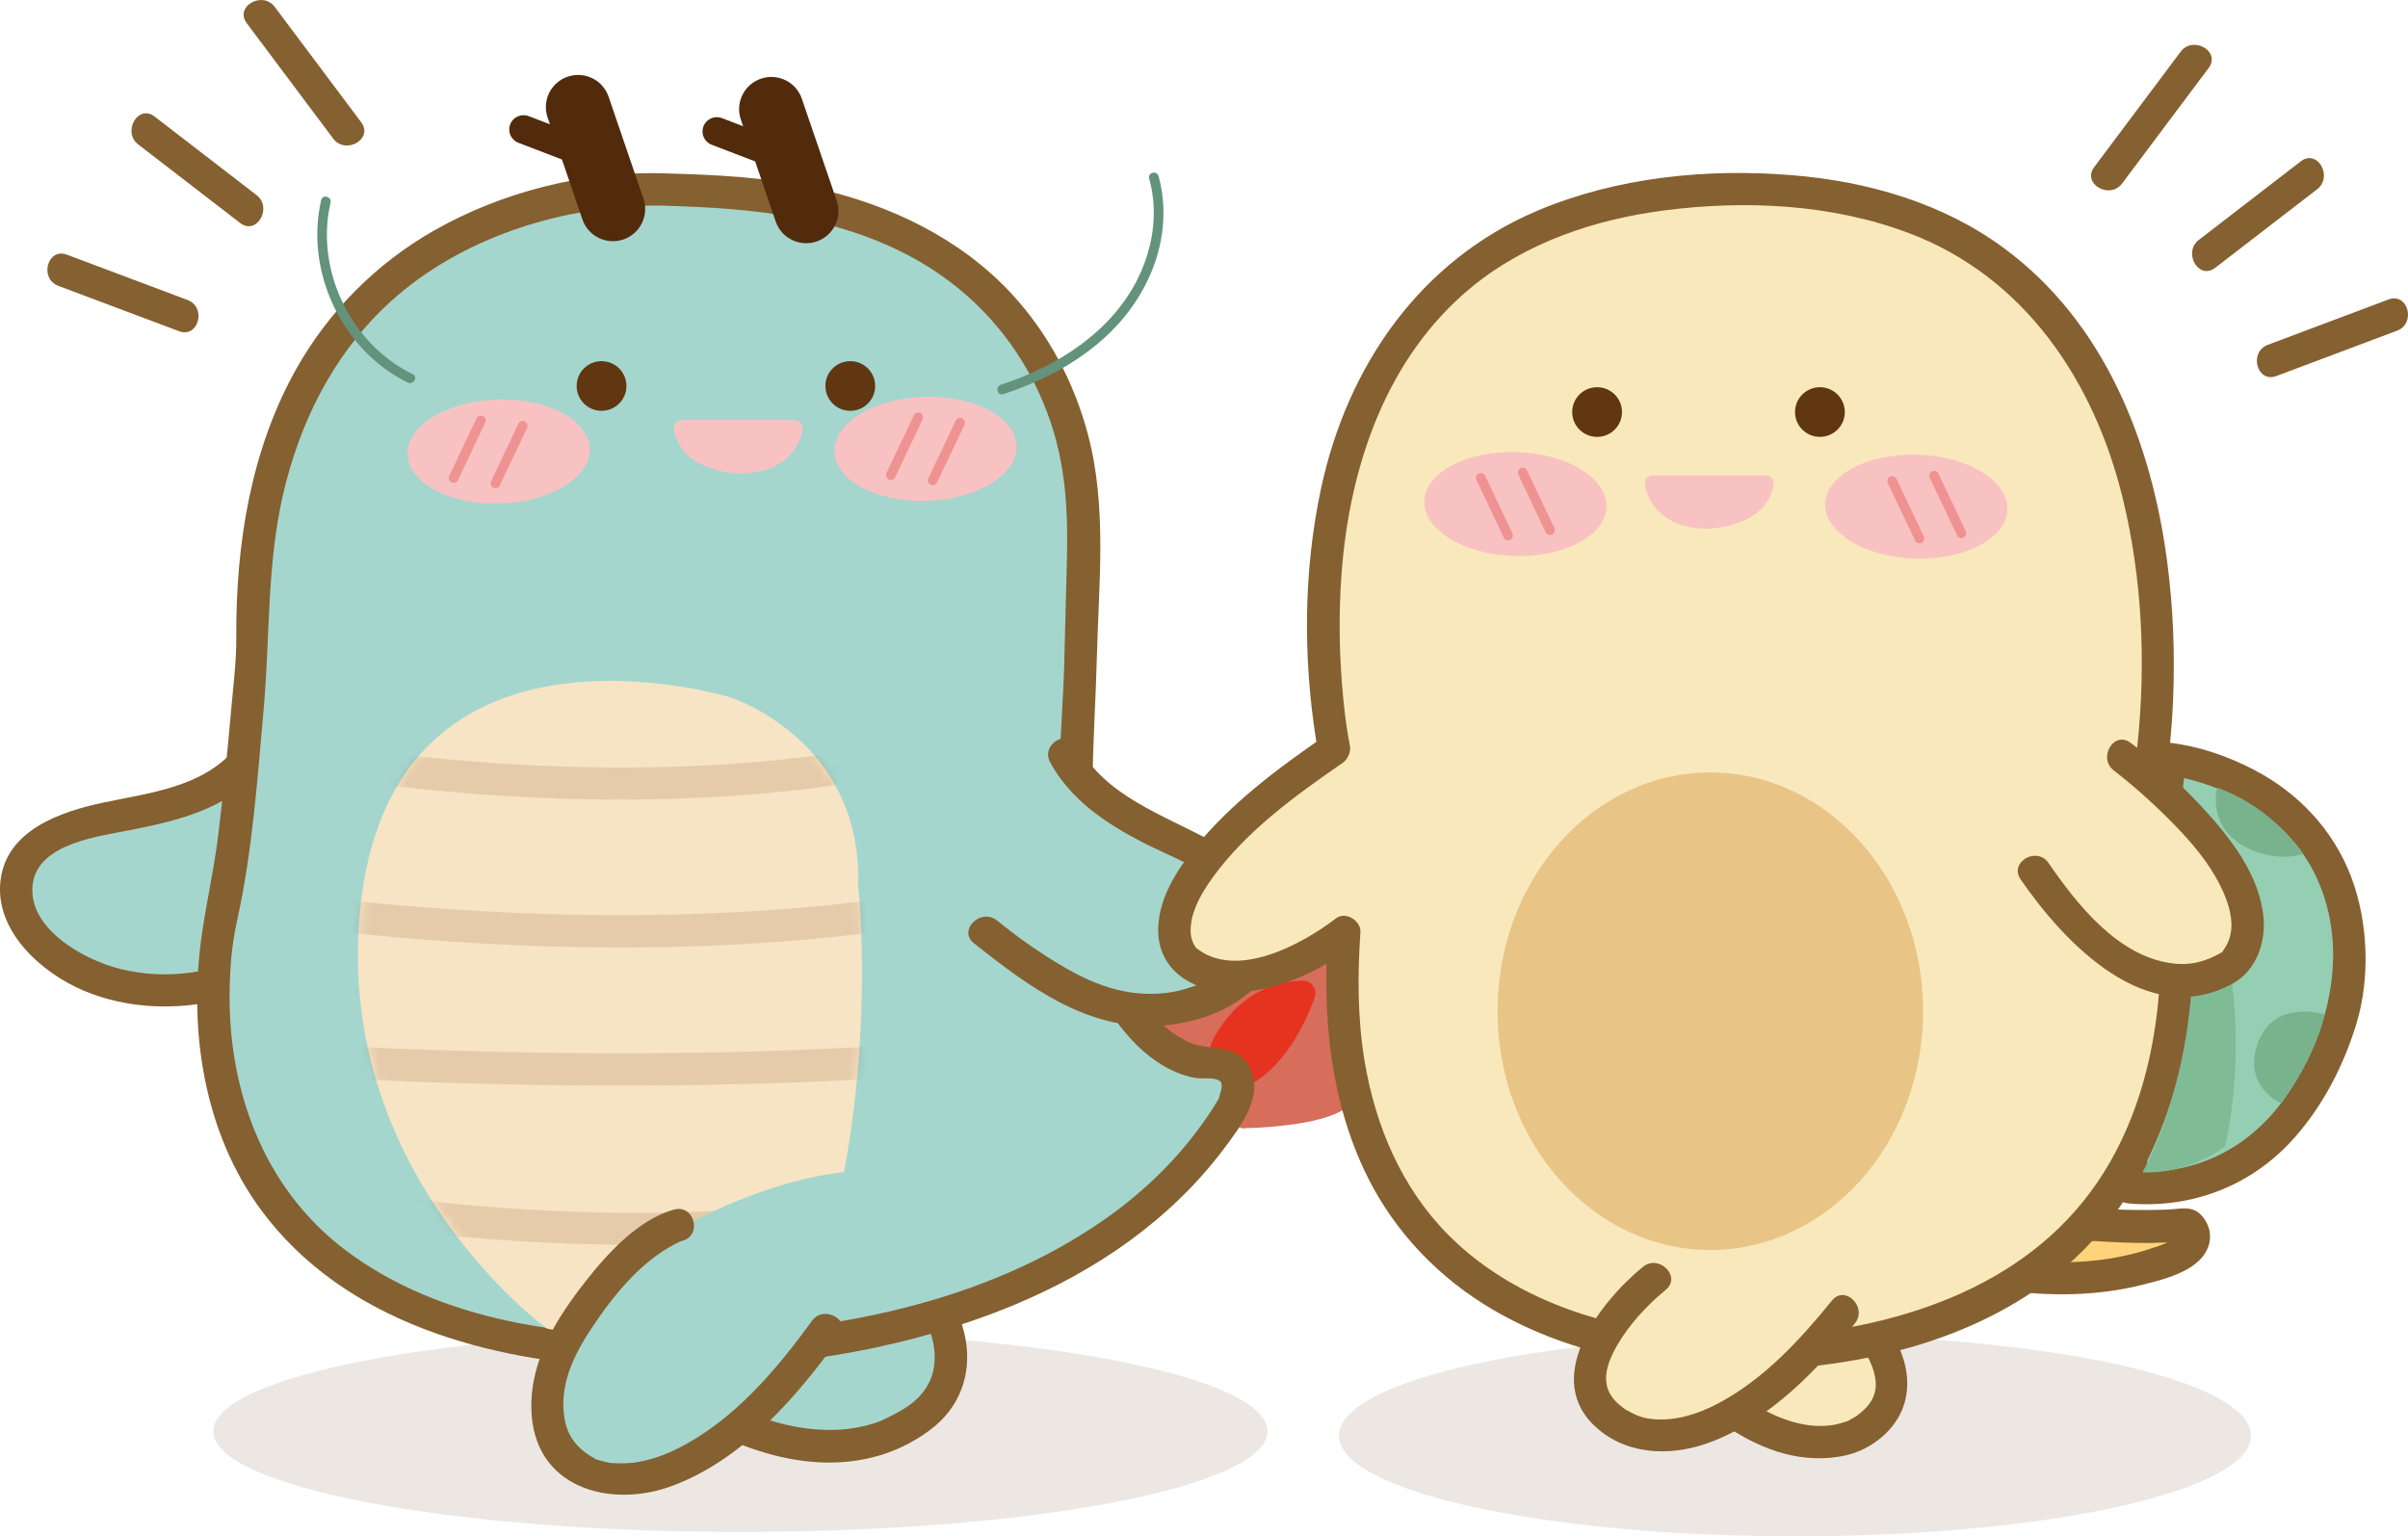 <svg width="257" height="164" viewBox="0 0 257 164" fill="none" xmlns="http://www.w3.org/2000/svg"><g clip-path="url(#clip0_446_4448)"><path opacity=".3" d="M79.023 163.534c31.067 0 56.252-4.811 56.252-10.747 0-5.935-25.185-10.747-56.252-10.747-31.067 0-56.252 4.812-56.252 10.747 0 5.936 25.185 10.747 56.252 10.747z" fill="#603711" fill-opacity=".4"/><path d="M123.152 110.514s-1.577-10.143 2.526-10.049c0 0 2.061.466 1.702 3.607 0 0 4.701-13.091 11.191-10.305 0 0 1.554.822.803 3.746 0 0 5.964-5.289 10.472-1.091 4.508 4.198-1.802 7.398-1.802 7.398s5.998 1.588 2.549 6.494c-3.449 4.902-7.327 3.438-7.327 3.438s7.431 6.101-10.697 6.701l-1.567-.611c.003.004 1.626-7.37-7.85-9.328z" fill="#D76D5B"/><path d="M129.3 111.363s2.536-6.445 9.673-6.69c.962-.031 1.664.904 1.339 1.809-.952 2.655-3.228 7.622-7.435 9.597-.55.259-1.207.128-1.609-.328-.968-1.108-2.598-3.235-1.968-4.388z" fill="#E53320"/><path d="M26.25 81.235c-3.875 4.719-10.787 5.092-16.72 6.552-3.293.811-6.916 2.537-7.673 5.834-.54 2.348.605 4.785 2.193 6.601 4.567 5.227 12.475 6.456 19.225 4.809 6.75-1.647 12.634-5.676 18.322-9.66" fill="#A4D6CE"/><path d="M25.025 80.013c-3.473 4.039-9.088 4.623-14.004 5.665C6.489 86.638.732 88.588.061 93.936c-.682 5.399 4.314 9.88 8.836 11.8 4.743 2.016 10.164 2.147 15.125.887 6.833-1.736 12.752-5.775 18.446-9.759 1.809-1.267.083-4.26-1.747-2.979-8.047 5.627-17.554 12.121-27.901 9.546-3.823-.953-9.908-4.281-9.33-9.031.54-4.45 7.296-5.154 10.697-5.845 4.84-.98 9.932-2.192 13.288-6.097 1.439-1.681-.996-4.132-2.449-2.444z" fill="#856030"/><path d="M98.206 136.737s9.088 10.83-2.764 16.157c0 0-9.593 5.772-25.224-5.593" fill="#A4D6CE"/><path d="M96.98 137.956c.256.307-.1-.141.042.052.221.307.439.614.647.932.599.925 1.135 1.902 1.512 2.938 1.017 2.776.806 5.593-1.522 7.64-.965.849-2.117 1.419-3.266 1.978-.121.059-.585.269-.408.197.1-.042-.605.217-.834.286-2.346.732-4.878.815-7.3.473-5.435-.766-10.368-3.487-14.765-6.642-1.809-1.298-3.539 1.695-1.747 2.979 6.836 4.906 15.987 9.121 24.559 6.57 2.093-.621 4.228-1.747 5.885-3.128 3.014-2.513 4.04-6.266 3.114-10.015-.598-2.427-1.871-4.778-3.473-6.697-1.418-1.713-3.854.742-2.442 2.437z" fill="#856030"/><path d="M70.936 20.234c-3.754-.135-44.891-.507-43.974 48.836 0 0-1.598 21.159-3.238 28.36 0 0-10.856 42.777 40.65 46.668 0 0 48.669 4.332 67.073-25.744 0 0 2.488-4.754-2.304-4.857-.737-.017-1.47-.114-2.162-.356-3.985-1.401-14.364-8.013-11.756-38.655l.443-17.403s2.633-36.86-43.95-36.832c-.263-.003-.526-.007-.782-.017z" fill="#A4D6CE"/><path d="M70.937 18.508c-8.427-.297-17.312 1.944-24.611 6.1-6.134 3.49-11.237 8.61-14.696 14.755-4.878 8.672-6.476 18.818-6.411 28.654.017 2.493-.301 4.995-.522 7.478-.408 4.602-.855 9.2-1.422 13.785-.446 3.597-1.263 7.115-1.761 10.695-1.405 10.036.239 20.911 6.366 29.21 8.867 12.007 24.39 16.15 38.671 16.768 14.032.607 28.749-1.264 41.757-6.684 8.69-3.621 16.571-9.028 22.276-16.585 1.782-2.361 4.587-5.993 2.591-9.062-1.366-2.102-3.857-1.519-5.909-2.209-.308-.104-.218-.087-.1-.035-.152-.069-.308-.135-.457-.21-.339-.177-.674-.353-.996-.553-1.46-.901-2.941-2.378-4.051-4.029-1.91-2.837-3.048-6.093-3.806-9.407-2.048-8.948-1.017-18.038-.788-27.1.2-7.875 1.093-15.96-.948-23.679-1.478-5.586-4.238-10.819-8.179-15.066-5.483-5.914-13.015-9.494-20.812-11.237-5.352-1.201-10.732-1.44-16.191-1.588-2.228-.062-2.224 3.39 0 3.452 9.569.259 19.169 1.17 27.569 6.176 5.369 3.2 9.604 7.878 12.257 13.526 2.844 6.055 3.266 11.665 3.103 18.138-.093 3.67-.186 7.34-.28 11.009-.09 3.573-.401 7.129-.481 10.702-.197 8.603.426 18.224 4.941 25.82 2.037 3.428 5.407 7.012 9.541 7.737.623.11 2.218-.125 2.674.393.291.332.018 1.043-.072 1.402-.153.6-.059.307-.346.797-.599 1.022-1.294 1.999-2 2.948-2.733 3.684-6.154 6.902-9.908 9.529-12.932 9.062-29.476 12.134-45.016 12.428-12.364.235-25.801-1.45-35.945-9.035-9.05-6.77-12.845-17.699-12.444-28.629.104-2.814.277-4.34.837-6.919 1.588-7.301 2.114-14.89 2.775-22.319.678-7.63.332-15.359 2.062-22.861 1.733-7.509 5.182-14.582 10.79-19.965 7.269-6.974 17.54-10.429 27.171-10.854.92-.042 1.847-.055 2.768-.024 2.228.079 2.224-3.373.003-3.452z" fill="#856030"/><path d="M64.201 43.854c1.467 0 2.657-1.187 2.657-2.651s-1.19-2.651-2.657-2.651c-1.467 0-2.657 1.187-2.657 2.651 0 1.464 1.19 2.651 2.657 2.651zM90.748 43.854c1.467 0 2.657-1.187 2.657-2.651s-1.19-2.651-2.657-2.651c-1.467 0-2.657 1.187-2.657 2.651 0 1.464 1.19 2.651 2.657 2.651z" fill="#603711"/><path d="M53.399 53.745c5.368-.175 9.639-2.799 9.539-5.861-.1-3.062-4.533-5.403-9.901-5.229-5.368.175-9.639 2.799-9.539 5.861.1 3.062 4.533 5.403 9.901 5.229z" fill="#F9C2C2"/><path d="M55.345 45.194c-.851 1.795-1.706 3.59-2.557 5.386-.121.252-.242.507-.36.759-.121.252-.069.559.187.708.225.131.588.069.709-.186.851-1.795 1.706-3.59 2.557-5.386.121-.252.242-.507.36-.759.121-.252.069-.559-.187-.708-.225-.131-.588-.069-.709.186zM50.875 44.627c-.851 1.795-1.706 3.59-2.557 5.386-.121.252-.242.507-.36.759-.121.252-.069.559.187.708.225.131.588.069.709-.186.851-1.795 1.706-3.59 2.557-5.386.121-.252.242-.507.36-.759.121-.252.069-.559-.187-.708-.225-.131-.588-.069-.709.186z" fill="#EF9292"/><path d="M98.956 53.463c5.368-.175 9.639-2.799 9.539-5.861-.1-3.062-4.533-5.403-9.902-5.229-5.368.175-9.639 2.799-9.539 5.861.1 3.062 4.533 5.403 9.901 5.229z" fill="#F9C2C2"/><path d="M102.021 44.862c-.851 1.795-1.705 3.59-2.556 5.386-.121.252-.242.507-.36.759-.121.252-.069.559.187.708.225.131.588.069.709-.186.851-1.795 1.705-3.59 2.556-5.386.121-.252.243-.507.36-.759.121-.252.069-.559-.187-.708-.224-.131-.588-.066-.709.186zM97.55 44.296c-.851 1.795-1.706 3.59-2.557 5.386-.121.252-.242.507-.36.759-.121.252-.069.559.187.708.225.131.588.069.709-.186.851-1.795 1.706-3.59 2.557-5.386.121-.252.242-.507.36-.759.121-.252.069-.559-.187-.708-.225-.131-.588-.066-.709.186z" fill="#EF9292"/><path d="M89.298 21.421L85.579 10.54c-.612-1.795-2.567-2.751-4.366-2.14-1.799.611-2.757 2.562-2.145 4.357l3.719 10.882c.612 1.795 2.567 2.752 4.366 2.14 1.796-.615 2.757-2.565 2.145-4.357z" fill="#512B0B"/><path d="M81.683 14.382l-4.632-1.774c-.789-.3-1.671.09-1.972.877-.301.787.09 1.667.879 1.968l4.632 1.774c.789.3 1.671-.09 1.972-.877.301-.784-.093-1.664-.879-1.968zM68.673 21.207l-3.719-10.882c-.612-1.795-2.567-2.751-4.366-2.14-1.799.611-2.757 2.562-2.145 4.357l3.719 10.882c.612 1.795 2.567 2.752 4.366 2.14 1.796-.611 2.757-2.562 2.145-4.357z" fill="#512B0B"/><path d="M61.054 14.172l-4.632-1.774c-.789-.3-1.671.09-1.972.877-.301.787.09 1.667.879 1.968l4.632 1.774c.789.3 1.671-.09 1.972-.877.304-.784-.09-1.667-.879-1.968z" fill="#512B0B"/><path d="M72.774 44.848h12.032c.536 0 .944.487.844 1.012-.318 1.636-1.612 4.685-6.833 4.685 0 0-6.296-.179-6.895-4.754-.066-.501.343-.943.851-.943z" fill="#F9C2C2"/><path d="M58.365 141.823S35.041 124.886 38.552 96.073c3.975-32.617 39.505-21.601 39.505-21.601s13.938 4.543 13.527 19.902c0 0 2.823 25.167-6.331 47.448 0 0-16.789 2.209-26.888 0z" fill="#F7E4C4"/><mask id="a" style="mask-type:luminance" maskUnits="userSpaceOnUse" x="38" y="72" width="55" height="71"><path d="M58.407 141.74S35.083 124.803 38.594 95.99c3.975-32.617 39.505-21.601 39.505-21.601s13.938 4.543 13.527 19.902c0 0 2.823 25.167-6.331 47.448-.004 0-16.793 2.209-26.888 0z" fill="#fff"/></mask><g mask="url(#a)"><path d="M41.977 83.907c15.516 1.809 31.613 2.068 47.091-.062 2.197-.3 1.263-3.628-.92-3.328-15.146 2.082-30.994 1.709-46.171-.062-2.207-.256-2.19 3.197 0 3.452z" fill="#965C35" opacity=".18"/></g><mask id="b" style="mask-type:luminance" maskUnits="userSpaceOnUse" x="38" y="72" width="55" height="71"><path d="M58.407 141.74S35.083 124.803 38.594 95.99c3.975-32.617 39.505-21.601 39.505-21.601s13.938 4.543 13.527 19.902c0 0 2.823 25.167-6.331 47.448-.004 0-16.793 2.209-26.888 0z" fill="#fff"/></mask><g mask="url(#b)"><path d="M38.233 99.677c17.755 1.795 36.076 2.12 53.8 0 2.183-.262 2.211-3.718 0-3.452-17.727 2.12-36.045 1.795-53.8 0-2.214-.224-2.2 3.228 0 3.452z" fill="#965C35" opacity=".18"/></g><mask id="c" style="mask-type:luminance" maskUnits="userSpaceOnUse" x="38" y="72" width="55" height="71"><path d="M58.407 141.74S35.083 124.803 38.594 95.99c3.975-32.617 39.505-21.601 39.505-21.601s13.938 4.543 13.527 19.902c0 0 2.823 25.167-6.331 47.448-.004 0-16.793 2.209-26.888 0z" fill="#fff"/></mask><g mask="url(#c)"><path d="M38.235 115.22c17.896.811 35.91.956 53.8 0 2.214-.118 2.228-3.574 0-3.453-17.889.957-35.907.812-53.8 0-2.228-.1-2.221 3.352 0 3.453z" fill="#965C35" opacity=".18"/></g><mask id="d" style="mask-type:luminance" maskUnits="userSpaceOnUse" x="38" y="72" width="55" height="71"><path d="M58.407 141.74S35.083 124.803 38.594 95.99c3.975-32.617 39.505-21.601 39.505-21.601s13.938 4.543 13.527 19.902c0 0 2.823 25.167-6.331 47.448-.004 0-16.793 2.209-26.888 0z" fill="#fff"/></mask><g mask="url(#d)"><path d="M43.583 131.438c15.516 1.809 31.613 2.068 47.092-.062 2.197-.3 1.263-3.628-.92-3.328-15.146 2.082-30.994 1.709-46.171-.062-2.207-.259-2.19 3.197 0 3.452z" fill="#965C35" opacity=".18"/></g><path d="M113.577 80.514c2.93 5.655 9.496 7.833 14.948 10.826 3.024 1.661 6.21 4.308 6.387 7.747.124 2.448-1.384 4.543-3.207 5.91-5.259 3.936-13.354 3.67-19.249-.324-5.587-3.784-.772-.042-7.289-5.203" fill="#A4D6CE"/><path d="M112.086 81.384c2.148 3.956 5.864 6.456 9.773 8.489 3.671 1.909 9.192 3.656 10.967 7.768 2.124 4.917-4.684 7.965-8.469 8.368-4.899.521-8.798-1.426-12.776-3.988-2.021-1.301-3.135-2.14-5.19-3.769-1.726-1.367-4.189 1.06-2.446 2.44 5.785 4.581 12.081 9.332 19.91 8.807 4.819-.321 10.469-2.644 12.299-7.484 2.051-5.431-2.605-9.909-6.964-12.287-5.048-2.755-11.206-4.743-14.112-10.091-1.069-1.947-4.058-.207-2.992 1.747zM26.336 2.479c3.075 4.108 6.154 8.213 9.23 12.321 1.318 1.757 4.321.038 2.986-1.743-3.076-4.108-6.155-8.213-9.23-12.321-1.315-1.757-4.321-.038-2.986 1.743zM14.751 15.418c3.629 2.796 7.255 5.593 10.884 8.389 1.761 1.357 3.484-1.64 1.747-2.979-3.629-2.796-7.255-5.593-10.884-8.389-1.761-1.36-3.484 1.64-1.747 2.979zM6.227 30.515c4.29 1.612 8.58 3.224 12.87 4.837 2.086.784 2.986-2.551.92-3.328-4.29-1.612-8.58-3.224-12.87-4.837-2.086-.784-2.986 2.551-.92 3.328z" fill="#856030"/><path d="M122.648 19.067c1.066 3.773.339 7.83-1.508 11.241-1.879 3.466-4.889 6.162-8.286 8.109-1.917 1.101-3.951 1.968-6.051 2.662-.629.207-.36 1.208.277.998 3.944-1.302 7.732-3.224 10.815-6.031 3.023-2.752 5.258-6.39 6.009-10.433.422-2.265.367-4.598-.26-6.822-.176-.639-1.179-.366-.996.276zM34.28 21.359c-1.373 5.921.737 12.37 5.092 16.564 1.225 1.177 2.626 2.171 4.155 2.917.599.293 1.124-.601.522-.894-5.134-2.506-8.625-7.871-9.102-13.526-.135-1.605-.035-3.217.332-4.785.152-.649-.851-.925-1-.276z" fill="#63937B"/><path d="M72.633 131.062s10.029-5.769 19.401-6.079c0 0-2.802 14.323-6.262 15.704-3.46 1.381-13.139-9.625-13.139-9.625z" fill="#A4D6CE"/><path d="M88.138 141.881c-15.129 21.09-25.486 15.342-25.486 15.342-7.614-3.818-2.581-13.698-2.581-13.698 6.328-11.106 12.323-12.732 12.323-12.732" fill="#A4D6CE"/><path d="M86.645 141.011c-3.809 5.265-8.355 10.616-14.271 13.595-1.494.753-3.131 1.329-4.795 1.54-.367.045-1.104.079-1.626.062-.778-.024-.72-.007-1.266-.135-.301-.069-.595-.158-.893-.238-.664-.172.01.045-.211-.076-1.712-.915-2.93-2.185-3.297-4.139-.782-4.167 1.391-7.761 3.622-10.968 1.782-2.558 3.909-5.078 6.497-6.863.626-.431 1.277-.818 1.958-1.153.488-.238-.18.093.287-.121.062-.027.135-.048.201-.065 2.141-.601 1.232-3.933-.92-3.328-3.833 1.073-7.099 4.684-9.441 7.667-3.093 3.943-5.905 8.42-5.781 13.623.197 8.444 8.438 10.691 15.091 8.182 7.58-2.859 13.223-9.48 17.831-15.85 1.308-1.795-1.692-3.521-2.986-1.733z" fill="#856030"/><path opacity=".3" d="M191.58 164c26.877 0 48.665-4.812 48.665-10.747s-21.788-10.747-48.665-10.747c-26.878 0-48.666 4.812-48.666 10.747S164.702 164 191.58 164z" fill="#603711" fill-opacity=".4"/><path d="M231.554 81.018s22.539 2.53 18.647 26.434c0 0-4.636 21.052-23.023 19.291l4.376-45.725z" fill="#94CFB4"/><path d="M231.554 82.744c.021.003-.523-.1.062.014.474.093.948.176 1.419.286 1.439.338 2.885.794 4.231 1.371 4.016 1.723 7.521 4.55 9.572 8.451 4.127 7.844 1.938 17.344-2.923 24.266-3.934 5.603-9.891 8.472-16.741 7.882.578.576 1.152 1.149 1.73 1.726 1.28-13.354 2.556-26.707 3.836-40.057.18-1.888.364-3.777.544-5.665.211-2.209-3.249-2.196-3.46 0-1.28 13.353-2.557 26.707-3.837 40.057-.179 1.888-.363 3.776-.543 5.665-.093.984.872 1.653 1.73 1.726 6.805.587 13.226-1.923 17.741-7.053 3.058-3.473 5.244-7.723 6.58-12.138 1.487-4.916 1.259-10.854-.554-15.649-1.903-5.037-5.673-9.021-10.444-11.486-2.768-1.429-5.836-2.496-8.943-2.852-2.207-.252-2.187 3.204 0 3.456z" fill="#856030"/><path d="M237.487 122.366s4.625-18.449-4.729-32.731c0 0 3.58 21.745-4.1 35.506-.003-.003 4.574.414 8.829-2.775z" fill="#7FBC96"/><path d="M236.626 84.09s-.969 3.49 2.103 5.741c.104.076.215.152.325.224 3.457 2.254 6.778 1.112 6.778 1.112s-3.311-5.051-9.206-7.077zM248.119 108.287s-5.356-1.712-7.117 2.987c-1.76 4.698 2.429 6.49 2.429 6.49s3.408-4.243 4.688-9.477z" fill="#79B38E"/><path d="M222.009 130.672s8.884.462 11.417 0c0 0 3.141 2.344-3.653 4.353 0 0-6.487 2.375-15.523 1.015 0 0 5.445-3.538 7.759-5.368z" fill="#FFD37B"/><path d="M222.009 132.398c3.895.2 8.012.57 11.876-.062-.56-.149-1.121-.297-1.681-.445.27.21.176.372.183.148-.01.318.166-.145.021-.135-.183.014-.82.58-1 .674-.667.341-1.384.555-2.093.78-.211.065-.418.138-.629.2-4.491 1.322-9.362 1.467-13.974.815.139 1.053.277 2.102.412 3.155 2.757-1.795 5.518-3.614 8.113-5.637 1.75-1.368-.713-3.795-2.446-2.441-2.36 1.84-4.906 3.469-7.41 5.099-1.104.718-1.173 2.931.411 3.155 4.947.701 10.009.666 14.876-.559 2.526-.635 6.508-1.588 7.141-4.512.235-1.088-.173-2.255-.976-3.021-.996-.953-2.214-.539-3.463-.494-3.113.118-6.248-.013-9.358-.176-2.228-.11-2.221 3.342-.003 3.456z" fill="#856030"/><path d="M195.063 137.152s12.395 10.129 3.885 15.521c0 0-8.839 7.026-24.065-11.924" fill="#F9E8BB"/><path d="M193.838 138.374c1.689 1.388 3.27 3.045 4.505 4.847.871 1.274 1.733 2.741 1.847 4.312.132 1.805-1.059 2.979-2.47 3.918.765-.507-.083.004-.322.135-.512.286.066.02-.415.179-.38.125-.758.235-1.145.318-.647.141-1.771.186-2.757.062-1.301-.166-2.623-.597-3.823-1.139-5.338-2.42-9.535-7.019-13.153-11.482-1.401-1.727-3.834.728-2.446 2.44 5.206 6.422 13.412 15.09 22.705 13.519 1.231-.207 2.408-.645 3.456-1.322 3.805-2.465 4.677-6.518 2.736-10.591-1.394-2.928-3.767-5.59-6.268-7.644-1.709-1.398-4.169 1.032-2.45 2.448zM232.735 5.52c-3.076 4.108-6.155 8.213-9.23 12.321-1.336 1.781 1.667 3.504 2.985 1.743 3.076-4.108 6.155-8.213 9.23-12.321 1.336-1.781-1.667-3.504-2.985-1.743zM245.561 17.22c-3.629 2.796-7.255 5.593-10.884 8.389-1.737 1.339-.017 4.34 1.747 2.979 3.629-2.796 7.255-5.593 10.884-8.389 1.736-1.336.017-4.336-1.747-2.979zM254.911 31.972c-4.289 1.612-8.579 3.224-12.869 4.837-2.066.777-1.17 4.115.92 3.328 4.29-1.612 8.58-3.224 12.87-4.837 2.065-.777 1.169-4.115-.921-3.328z" fill="#856030"/><path d="M142.386 79.982s-12.246-59.752 43.75-59.759c52.775-.007 43.525 60.915 43.525 60.915s17.778 58.298-38.301 63.128c0 0-51.669 6.438-47.887-44.745 0 0-10.241 7.937-16.755 3.155 0 .004-8.254-6.307 15.668-22.695z" fill="#F9E8BB"/><path d="M144.054 79.523c-.096-.48-.176-.963-.252-1.446-.038-.248-.076-.501-.114-.749-.021-.142-.042-.287-.059-.428.062.442 0-.007-.024-.183-.094-.759-.184-1.522-.256-2.285-.422-4.395-.495-8.831-.166-13.236.851-11.41 4.753-23.009 13.827-30.504 5.788-4.778 13.178-7.264 20.55-8.223 8.687-1.132 17.941-.701 26.192 2.42 12.41 4.695 19.779 15.873 22.813 28.34 2.072 8.52 2.477 17.544 1.563 26.255-.041.397-.089.794-.138 1.191-.055.456.017-.487-.003.007-.035.829.135 1.367.339 2.158.785 3.031 1.384 6.362 1.729 9.242 1.287 10.723.623 22.339-4.826 31.919-7.043 12.387-20.625 17.31-34.194 18.574-7.386.69-14.935-.011-21.982-2.241-5.4-1.709-10.486-4.484-14.492-8.523-4.982-5.024-7.767-11.621-8.919-18.525-.754-4.54-.768-9.187-.446-13.765.087-1.212-1.574-2.282-2.602-1.491-3.698 2.845-10.707 6.594-14.941 3.152-.35-.283.141.283-.066-.09-.114-.203-.232-.4-.336-.611.204.428-.045-.152-.1-.397-.035-.148-.066-.3-.086-.452.079.504-.004-.169.003-.307.028-.784.104-1.367.491-2.389.443-1.163 1.201-2.358 1.969-3.404 3.584-4.888 8.794-8.662 13.727-12.062 1.82-1.253.094-4.246-1.747-2.979-5.085 3.504-10.257 7.322-14.125 12.197-1.868 2.354-3.615 5.13-3.764 8.22-.249 5.085 4.487 7.409 9.154 6.974 4.13-.384 8.299-2.351 11.572-4.868-.868-.497-1.737-.994-2.602-1.492-.626 8.873.205 18.063 4.218 26.127 2.944 5.917 7.649 10.806 13.347 14.144 8.562 5.023 18.954 6.77 28.787 6.425 11.963-.421 24.569-3.656 33.481-12.007 9.341-8.748 12.638-21.711 12.482-34.129-.059-4.689-.578-9.383-1.463-13.989-.26-1.357-.557-2.71-.9-4.05-.09-.345-.145-.742-.287-1.074-.256-.597.329-.138-.083.611.28-.511.222-1.709.28-2.289.156-1.547.263-3.1.326-4.654.204-4.902.006-9.825-.634-14.689-1.688-12.829-6.725-25.592-17.46-33.487-6.521-4.799-14.495-7.088-22.494-7.75-9.116-.756-18.768.193-27.244 3.78-12.558 5.313-20.318 16.619-23.11 29.676-1.875 8.769-1.923 17.99-.529 26.834.076.483.152.967.252 1.446.45 2.171 3.785 1.25 3.342-.922z" fill="#856030"/><path d="M226.497 80.773s18.671 13.833 11.908 22.067c0 0-9.185 7.978-21.262-9.846" fill="#F9E8BB"/><path d="M225.625 82.264c.339.252.093.069.156.117.398.311.792.628 1.183.953 1.221 1.008 2.404 2.064 3.546 3.162 2.726 2.631 5.566 5.651 6.985 9.225.574 1.446.937 3.1.394 4.609-.173.48-.443.901-.733 1.315.135-.19.287-.159-.132.076-1.567.88-3.165 1.391-5.262 1.108-5.746-.78-10.091-6.286-13.122-10.702-1.249-1.823-4.248-.097-2.985 1.743 4.67 6.801 13.544 16.17 22.663 11.106 2.436-1.354 3.494-4.261 3.266-6.957-.391-4.619-3.594-8.669-6.639-11.941-2.304-2.475-4.854-4.771-7.569-6.791-1.792-1.333-3.519 1.664-1.751 2.976z" fill="#856030"/><path d="M182.539 133.434c12.541 0 22.708-11.412 22.708-25.488 0-14.077-10.167-25.488-22.708-25.488-12.542 0-22.709 11.411-22.709 25.488 0 14.076 10.167 25.488 22.709 25.488z" fill="#E8C587"/><path d="M176.561 136.461s-12.395 10.129-3.885 15.522c0 0 8.84 7.025 24.065-11.924" fill="#F9E8BB"/><path d="M175.336 135.239c-4.681 3.846-11.008 12.107-4.715 17.365 3.446 2.876 8.22 2.852 12.347 1.184 6.113-2.471 10.929-7.498 14.997-12.514 1.387-1.712-1.045-4.17-2.446-2.441-3.373 4.16-7.171 8.289-11.939 10.871-2.259 1.226-4.84 2.079-7.434 1.758-1.007-.125-1.592-.415-2.536-.929-.111-.059-.581-.352.29.228-.384-.256-.774-.542-1.12-.843-.634-.555-1.139-1.242-1.298-2.078-.283-1.464.388-2.972 1.104-4.212 1.304-2.261 3.186-4.287 5.2-5.944 1.716-1.416-.744-3.846-2.45-2.445z" fill="#856030"/><path d="M194.235 46.637c1.467 0 2.657-1.187 2.657-2.651 0-1.464-1.19-2.651-2.657-2.651s-2.657 1.187-2.657 2.651 1.19 2.651 2.657 2.651zM170.455 46.637c1.468 0 2.657-1.187 2.657-2.651 0-1.464-1.189-2.651-2.657-2.651-1.467 0-2.657 1.187-2.657 2.651s1.19 2.651 2.657 2.651z" fill="#603711"/><path d="M214.243 54.399c.1-3.062-4.171-5.687-9.539-5.861-5.368-.175-9.801 2.166-9.901 5.229-.1 3.062 4.17 5.687 9.539 5.861 5.368.175 9.801-2.166 9.901-5.229z" fill="#F9C2C2"/><path d="M201.5 51.608c.851 1.795 1.705 3.59 2.556 5.386.121.252.242.507.36.759.121.252.484.318.709.186.26-.152.308-.456.187-.708-.851-1.795-1.706-3.59-2.557-5.386-.121-.252-.242-.507-.359-.759-.121-.252-.485-.318-.71-.186-.259.152-.307.452-.186.708zM205.972 51.042c.851 1.795 1.705 3.59 2.556 5.386.121.252.243.507.36.759.121.252.485.318.709.186.26-.152.308-.456.187-.708-.851-1.795-1.705-3.59-2.556-5.386-.121-.252-.243-.507-.36-.759-.121-.252-.485-.318-.709-.186-.26.148-.308.452-.187.708z" fill="#EF9292"/><path d="M171.454 54.118c.1-3.062-4.17-5.687-9.539-5.861-5.368-.175-9.801 2.166-9.901 5.229-.1 3.062 4.171 5.687 9.539 5.861 5.368.175 9.801-2.166 9.901-5.229z" fill="#F9C2C2"/><path d="M157.591 51.276c.851 1.795 1.706 3.59 2.557 5.386.121.252.242.507.36.759.121.252.484.318.709.186.259-.152.308-.456.187-.708-.851-1.795-1.706-3.59-2.557-5.386-.121-.252-.242-.507-.36-.759-.121-.252-.484-.318-.709-.186-.259.152-.304.456-.187.708zM162.065 50.71c.851 1.795 1.706 3.59 2.557 5.386.121.252.242.507.359.759.122.252.485.318.71.186.259-.152.308-.456.186-.708-.851-1.795-1.705-3.59-2.556-5.386-.121-.252-.242-.507-.36-.759-.121-.252-.484-.318-.709-.186-.26.152-.308.456-.187.708z" fill="#EF9292"/><path d="M188.431 50.742h-12.033c-.536 0-.944.487-.844 1.012.319 1.636 1.612 4.685 6.833 4.685 0 0 6.296-.179 6.895-4.754.066-.504-.343-.942-.851-.942z" fill="#F9C2C2"/></g><defs><clipPath id="clip0_446_4448"><path fill="#fff" d="M0 0h257v164H0z"/></clipPath></defs></svg>